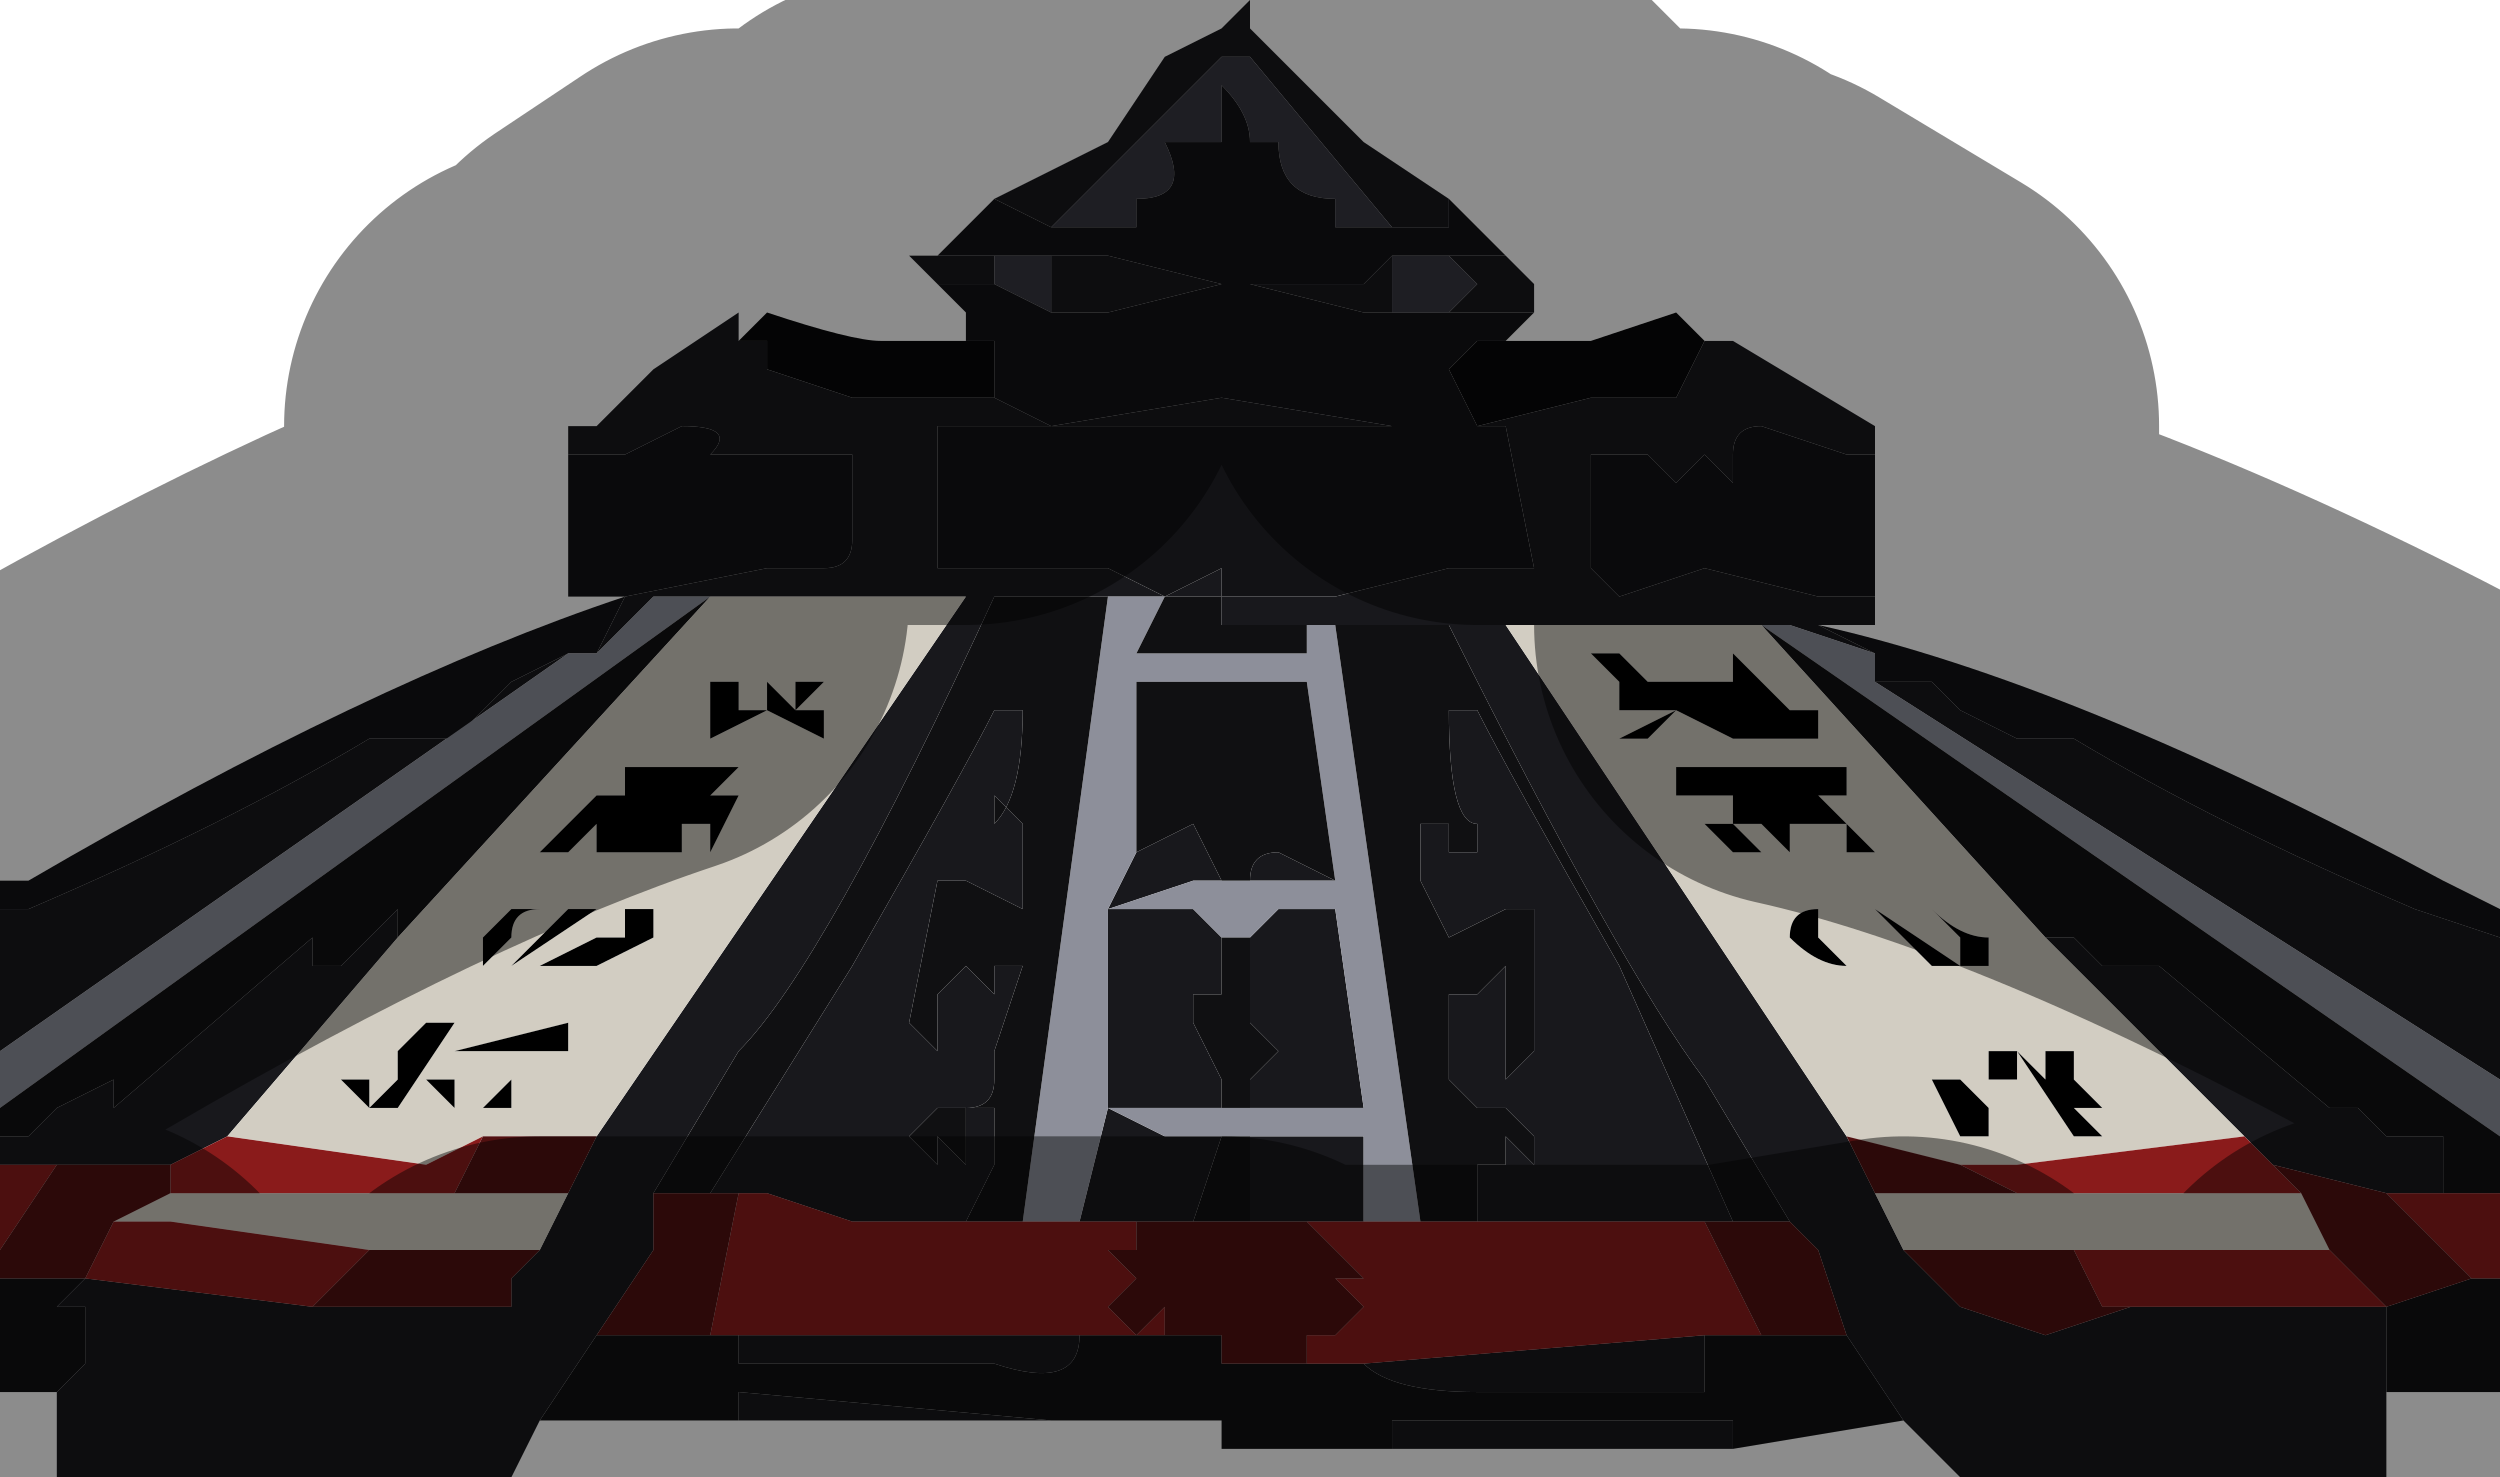 <?xml version="1.0" encoding="UTF-8" standalone="no"?>
<svg xmlns:xlink="http://www.w3.org/1999/xlink" height="2.6px" width="4.4px" xmlns="http://www.w3.org/2000/svg">
  <g transform="matrix(1.0, 0.0, 0.0, 1.0, 2.2, 1.4)">
    <path d="M1.1 -0.6 L1.05 -0.6 0.9 -0.65 0.9 -0.65 Q0.85 -0.65 0.85 -0.6 L0.85 -0.55 0.8 -0.6 0.75 -0.55 0.7 -0.6 0.6 -0.6 0.6 -0.4 Q0.6 -0.4 0.65 -0.35 L0.8 -0.4 1.0 -0.35 1.1 -0.35 1.1 -0.3 1.0 -0.3 1.1 -0.25 0.95 -0.3 0.85 -0.3 0.45 -0.3 1.05 0.6 1.1 0.7 1.15 0.8 1.25 0.9 1.4 0.95 1.55 0.9 2.0 0.9 2.0 1.05 2.0 1.2 1.25 1.2 1.15 1.1 1.05 0.95 1.0 0.8 0.95 0.75 0.8 0.5 Q0.65 0.3 0.35 -0.3 L0.15 -0.3 0.1 -0.3 -0.05 -0.3 -0.05 -0.35 -0.15 -0.35 -0.25 -0.35 -0.45 -0.35 Q-0.75 0.3 -0.9 0.45 L-1.05 0.7 -1.05 0.8 -1.15 0.95 -1.25 1.1 -1.3 1.2 -2.1 1.2 -2.1 1.05 -2.05 1.0 -2.05 0.9 -2.1 0.9 -2.05 0.85 -1.65 0.9 -1.5 0.9 -1.35 0.9 -1.3 0.9 -1.3 0.85 -1.25 0.8 -1.2 0.7 -1.15 0.6 -0.5 -0.35 -0.95 -0.35 -1.05 -0.35 -1.15 -0.25 -1.1 -0.35 -0.85 -0.4 -0.75 -0.4 Q-0.7 -0.4 -0.7 -0.45 L-0.7 -0.6 -0.75 -0.6 -0.8 -0.6 -0.85 -0.6 -0.9 -0.6 -0.95 -0.6 Q-0.9 -0.65 -1.0 -0.65 L-1.0 -0.65 -1.1 -0.6 -1.2 -0.6 -1.2 -0.65 -1.15 -0.65 -1.05 -0.75 -0.9 -0.85 -0.9 -0.8 -0.85 -0.8 -0.85 -0.75 -0.7 -0.7 -0.45 -0.7 -0.35 -0.65 -0.05 -0.7 -0.05 -0.7 0.25 -0.65 0.4 -0.65 0.6 -0.7 0.75 -0.7 0.8 -0.8 0.8 -0.8 0.85 -0.8 1.1 -0.65 1.1 -0.6 M-1.2 -0.35 L-1.1 -0.35 -1.2 -0.35 -1.2 -0.35 M0.35 -0.95 L0.45 -0.95 0.5 -0.9 0.5 -0.85 0.35 -0.85 0.4 -0.9 0.35 -0.95 M0.35 -1.05 L0.35 -1.0 0.25 -1.0 0.0 -1.3 -0.05 -1.3 -0.05 -1.3 -0.35 -1.0 -0.45 -1.05 -0.45 -1.05 -0.25 -1.15 -0.15 -1.3 -0.05 -1.35 0.0 -1.4 0.0 -1.35 0.1 -1.25 0.2 -1.15 0.35 -1.05 M-0.55 -0.95 L-0.45 -0.95 -0.45 -0.9 -0.55 -0.9 -0.6 -0.95 -0.55 -0.95 M-0.35 -0.95 L-0.25 -0.95 -0.05 -0.9 -0.25 -0.85 -0.35 -0.85 -0.35 -0.95 M0.25 -0.85 L0.2 -0.85 0.0 -0.9 0.2 -0.9 0.25 -0.95 0.25 -0.85 M0.4 -0.4 L0.5 -0.4 0.45 -0.65 -0.05 -0.65 -0.05 -0.65 -0.55 -0.65 -0.55 -0.4 -0.5 -0.4 -0.4 -0.4 -0.25 -0.4 -0.15 -0.35 -0.05 -0.4 -0.05 -0.35 0.1 -0.35 0.15 -0.35 0.35 -0.4 0.4 -0.4 M0.4 0.75 L0.4 0.6 0.4 0.65 0.45 0.65 0.45 0.6 0.5 0.65 0.5 0.6 0.45 0.55 0.4 0.55 0.35 0.5 0.35 0.35 0.35 0.35 0.4 0.35 0.45 0.3 Q0.45 0.3 0.45 0.35 L0.45 0.5 0.5 0.45 0.5 0.2 0.45 0.2 0.35 0.25 0.3 0.15 0.3 0.05 0.35 0.05 0.35 0.1 0.4 0.1 0.4 0.05 Q0.35 0.05 0.35 -0.15 L0.35 -0.15 0.4 -0.15 Q0.45 -0.05 0.65 0.3 L0.85 0.75 0.8 0.75 0.6 0.75 0.5 0.75 0.45 0.75 0.4 0.75 M2.2 0.5 L1.1 -0.2 1.2 -0.2 1.25 -0.15 1.35 -0.1 1.45 -0.1 Q1.7 0.05 2.05 0.2 L2.2 0.25 2.2 0.5 M2.0 0.7 L1.8 0.65 1.75 0.6 1.4 0.25 Q1.4 0.25 1.45 0.25 L1.5 0.3 1.6 0.3 1.9 0.55 1.95 0.55 1.9 0.5 2.0 0.6 2.1 0.6 2.1 0.7 2.0 0.7 M0.0 0.15 Q0.0 0.1 0.05 0.1 L0.15 0.15 0.0 0.15 M-0.2 0.1 L-0.1 0.05 -0.05 0.15 -0.1 0.15 -0.25 0.2 -0.2 0.1 M0.0 0.25 L0.05 0.2 0.15 0.2 0.2 0.55 0.0 0.55 0.0 0.5 0.05 0.45 0.0 0.4 0.0 0.45 0.0 0.25 M-0.05 0.55 L-0.25 0.55 -0.25 0.2 -0.2 0.2 -0.1 0.2 -0.05 0.25 -0.05 0.45 -0.05 0.35 -0.1 0.35 -0.1 0.4 -0.05 0.5 -0.05 0.55 M0.0 0.6 L0.1 0.6 0.2 0.6 0.2 0.75 0.1 0.75 0.0 0.75 0.0 0.6 M-0.1 0.75 L-0.2 0.75 -0.3 0.75 -0.25 0.55 -0.15 0.6 -0.05 0.6 -0.1 0.75 M0.2 1.0 L0.8 0.95 0.8 1.05 0.4 1.05 Q0.25 1.05 0.2 1.0 M0.25 1.15 L0.25 1.1 0.85 1.1 0.85 1.15 0.25 1.15 M-2.2 0.2 L-2.15 0.2 Q-1.8 0.05 -1.55 -0.1 L-1.4 -0.1 -1.35 -0.15 -1.3 -0.2 -1.2 -0.25 -2.2 0.45 -2.2 0.2 M-1.5 0.25 L-1.8 0.6 -1.9 0.65 -2.1 0.65 -2.15 0.65 -2.2 0.65 -2.2 0.6 -2.15 0.6 -2.1 0.55 -2.0 0.5 -2.0 0.55 -1.65 0.25 -1.65 0.3 -1.6 0.3 -1.5 0.2 -1.5 0.25 M-0.95 0.7 L-0.7 0.3 Q-0.5 -0.05 -0.45 -0.15 L-0.45 -0.15 -0.4 -0.15 Q-0.4 0.0 -0.45 0.05 L-0.45 0.1 -0.45 0.0 -0.4 0.05 -0.4 0.2 -0.5 0.15 -0.55 0.15 -0.6 0.4 -0.55 0.45 -0.55 0.35 -0.5 0.3 -0.45 0.35 -0.45 0.3 -0.4 0.3 -0.4 0.3 -0.45 0.45 -0.45 0.5 Q-0.45 0.55 -0.5 0.55 L-0.55 0.55 -0.6 0.6 -0.55 0.65 -0.55 0.6 -0.5 0.65 -0.5 0.55 -0.45 0.55 -0.45 0.65 -0.5 0.75 -0.5 0.75 -0.6 0.75 -0.7 0.75 -0.85 0.7 -0.9 0.7 -0.95 0.7 M-0.9 1.1 L-0.9 1.05 -0.35 1.1 -0.35 1.1 -0.9 1.1 M-0.9 0.95 L-0.3 0.95 Q-0.3 1.05 -0.45 1.0 L-0.9 1.0 -0.9 0.95" fill="#18181c" fill-rule="evenodd" stroke="none"/>
    <path d="M0.25 -0.95 L0.35 -0.95 0.4 -0.9 0.35 -0.85 0.25 -0.85 0.25 -0.95 M0.25 -1.0 L0.15 -1.0 0.15 -1.05 Q0.05 -1.05 0.05 -1.15 L0.0 -1.15 Q0.0 -1.2 -0.05 -1.25 L-0.05 -1.25 -0.05 -1.15 -0.15 -1.15 Q-0.1 -1.05 -0.2 -1.05 L-0.2 -1.0 -0.35 -1.0 -0.05 -1.3 -0.05 -1.3 0.0 -1.3 0.25 -1.0 M-0.45 -0.95 L-0.35 -0.95 -0.35 -0.85 -0.45 -0.9 -0.45 -0.95" fill="#36363f" fill-rule="evenodd" stroke="none"/>
    <path d="M1.1 -0.35 L1.0 -0.35 0.8 -0.4 0.65 -0.35 Q0.6 -0.4 0.6 -0.4 L0.6 -0.6 0.7 -0.6 0.75 -0.55 0.8 -0.6 0.85 -0.55 0.85 -0.6 Q0.85 -0.65 0.9 -0.65 L0.9 -0.65 1.05 -0.6 1.1 -0.6 1.1 -0.35 M0.4 -0.65 L0.25 -0.65 -0.05 -0.7 -0.05 -0.7 -0.35 -0.65 -0.45 -0.7 -0.45 -0.8 -0.5 -0.8 -0.5 -0.85 -0.55 -0.9 -0.45 -0.9 -0.35 -0.85 -0.25 -0.85 -0.05 -0.9 -0.25 -0.95 -0.35 -0.95 -0.45 -0.95 -0.55 -0.95 -0.45 -1.05 -0.45 -1.05 -0.35 -1.0 -0.2 -1.0 -0.2 -1.05 Q-0.1 -1.05 -0.15 -1.15 L-0.05 -1.15 -0.05 -1.25 -0.05 -1.25 Q0.0 -1.2 0.0 -1.15 L0.05 -1.15 Q0.05 -1.05 0.15 -1.05 L0.15 -1.0 0.25 -1.0 0.35 -1.0 0.35 -1.05 0.45 -0.95 0.35 -0.95 0.25 -0.95 0.2 -0.9 0.0 -0.9 0.2 -0.85 0.25 -0.85 0.35 -0.85 0.5 -0.85 0.45 -0.8 0.4 -0.8 0.35 -0.75 0.4 -0.65 M-1.2 -0.6 L-1.1 -0.6 -1.0 -0.65 -1.0 -0.65 Q-0.9 -0.65 -0.95 -0.6 L-0.9 -0.6 -0.85 -0.6 -0.8 -0.6 -0.75 -0.6 -0.7 -0.6 -0.7 -0.45 Q-0.7 -0.4 -0.75 -0.4 L-0.85 -0.4 -1.1 -0.35 -1.2 -0.35 -1.2 -0.6 M-1.1 -0.35 L-1.15 -0.25 -1.2 -0.25 -1.2 -0.25 -1.3 -0.2 -1.35 -0.15 -1.4 -0.1 -1.55 -0.1 Q-1.8 0.05 -2.15 0.2 L-2.2 0.2 -2.2 0.15 -2.15 0.15 Q-1.55 -0.2 -1.1 -0.35 M1.1 -0.25 L1.0 -0.3 Q1.45 -0.2 2.1 0.15 L2.2 0.2 2.2 0.25 2.05 0.2 Q1.7 0.05 1.45 -0.1 L1.35 -0.1 1.25 -0.15 1.2 -0.2 1.1 -0.2 1.1 -0.25 M0.4 -0.4 L0.35 -0.4 0.15 -0.35 0.1 -0.35 -0.05 -0.35 -0.05 -0.4 -0.15 -0.35 -0.25 -0.4 -0.4 -0.4 -0.5 -0.4 -0.55 -0.4 -0.55 -0.65 -0.05 -0.65 -0.05 -0.65 0.45 -0.65 0.5 -0.4 0.4 -0.4" fill="#121215" fill-rule="evenodd" stroke="none"/>
    <path d="M0.8 -0.8 L0.8 -0.8 0.75 -0.7 0.6 -0.7 0.4 -0.65 0.35 -0.75 0.4 -0.8 0.45 -0.8 0.6 -0.8 0.75 -0.85 0.8 -0.8 M-0.45 -0.7 L-0.7 -0.7 -0.85 -0.75 -0.85 -0.8 -0.9 -0.8 -0.85 -0.85 Q-0.7 -0.8 -0.65 -0.8 L-0.5 -0.8 -0.5 -0.8 -0.45 -0.8 -0.45 -0.7" fill="#080809" fill-rule="evenodd" stroke="none"/>
    <path d="M-1.15 -0.25 L-1.05 -0.35 -0.95 -0.35 -0.95 -0.35 -2.2 0.55 -2.2 0.45 -1.2 -0.25 -1.2 -0.25 -1.15 -0.25 M-0.25 -0.35 L-0.15 -0.35 -0.2 -0.25 0.1 -0.25 0.1 -0.3 0.15 -0.3 0.3 0.75 0.2 0.75 0.2 0.6 0.1 0.6 0.0 0.6 -0.05 0.6 -0.15 0.6 -0.25 0.55 -0.3 0.75 -0.4 0.75 -0.25 -0.35 M0.85 -0.3 L0.95 -0.3 1.1 -0.25 1.1 -0.2 2.2 0.5 2.2 0.6 0.9 -0.3 0.85 -0.3 M0.0 0.15 L0.15 0.15 0.1 -0.2 -0.2 -0.2 -0.2 0.1 -0.25 0.2 -0.1 0.15 -0.05 0.15 0.0 0.15 M0.0 0.55 L0.2 0.55 0.15 0.2 0.05 0.2 0.0 0.25 -0.05 0.25 -0.1 0.2 -0.2 0.2 -0.25 0.2 -0.25 0.55 -0.05 0.55 0.0 0.55" fill="#8d8f9a" fill-rule="evenodd" stroke="none"/>
    <path d="M-2.05 0.85 L-2.1 0.9 -2.05 0.9 -2.05 1.0 -2.1 1.05 -2.2 1.05 -2.2 0.85 -2.05 0.85 M-1.25 1.1 L-1.15 0.95 -0.95 0.95 -0.9 0.95 -0.9 1.0 -0.45 1.0 Q-0.3 1.05 -0.3 0.95 L-0.15 0.95 -0.05 0.95 -0.05 1.0 0.1 1.0 0.2 1.0 Q0.25 1.05 0.4 1.05 L0.8 1.05 0.8 0.95 0.9 0.95 1.05 0.95 1.15 1.1 0.85 1.15 0.85 1.1 0.25 1.1 0.25 1.15 -0.05 1.15 -0.05 1.1 -0.35 1.1 -0.35 1.1 -0.9 1.05 -0.9 1.1 -1.25 1.1 M-1.05 0.7 L-0.9 0.45 Q-0.75 0.3 -0.45 -0.35 L-0.25 -0.35 -0.4 0.75 -0.45 0.75 -0.5 0.75 -0.45 0.65 -0.45 0.55 -0.5 0.55 -0.5 0.65 -0.55 0.6 -0.55 0.65 -0.6 0.6 -0.55 0.55 -0.5 0.55 Q-0.45 0.55 -0.45 0.5 L-0.45 0.45 -0.4 0.3 -0.4 0.3 -0.45 0.3 -0.45 0.35 -0.5 0.3 -0.55 0.35 -0.55 0.45 -0.6 0.4 -0.55 0.15 -0.5 0.15 -0.4 0.2 -0.4 0.05 -0.45 0.0 -0.45 0.1 -0.45 0.05 Q-0.4 0.0 -0.4 -0.15 L-0.45 -0.15 -0.45 -0.15 Q-0.5 -0.05 -0.7 0.3 L-0.95 0.7 -1.05 0.7 M-0.15 -0.35 L-0.05 -0.35 -0.05 -0.3 0.1 -0.3 0.1 -0.25 -0.2 -0.25 -0.15 -0.35 M0.15 -0.3 L0.35 -0.3 Q0.65 0.3 0.8 0.5 L0.95 0.75 0.85 0.75 0.65 0.3 Q0.45 -0.05 0.4 -0.15 L0.35 -0.15 0.35 -0.15 Q0.35 0.05 0.4 0.05 L0.4 0.1 0.35 0.1 0.35 0.05 0.3 0.05 0.3 0.15 0.35 0.25 0.45 0.2 0.5 0.2 0.5 0.45 0.45 0.5 0.45 0.35 Q0.45 0.3 0.45 0.3 L0.4 0.35 0.35 0.35 0.35 0.35 0.35 0.5 0.4 0.55 0.45 0.55 0.5 0.6 0.5 0.65 0.45 0.6 0.45 0.65 0.4 0.65 0.4 0.6 0.4 0.75 0.35 0.75 0.3 0.75 0.15 -0.3 M2.0 1.05 L2.0 0.9 2.15 0.85 2.2 0.85 2.2 1.05 2.0 1.05 M0.9 -0.3 L2.2 0.6 2.2 0.7 2.1 0.7 2.1 0.6 2.0 0.6 1.9 0.5 1.95 0.55 1.9 0.55 1.6 0.3 1.5 0.3 1.45 0.25 Q1.4 0.25 1.4 0.25 L0.9 -0.3 M0.15 0.15 L0.05 0.1 Q0.0 0.1 0.0 0.15 L-0.05 0.15 -0.1 0.05 -0.2 0.1 -0.2 -0.2 0.1 -0.2 0.15 0.15 M0.0 0.25 L0.0 0.45 0.0 0.4 0.05 0.45 0.0 0.5 0.0 0.55 -0.05 0.55 -0.05 0.5 -0.1 0.4 -0.1 0.35 -0.05 0.35 -0.05 0.45 -0.05 0.25 0.0 0.25 M0.0 0.75 L-0.05 0.75 -0.05 0.75 -0.1 0.75 -0.05 0.6 0.0 0.6 0.0 0.75 M-0.95 -0.35 L-1.5 0.25 -1.5 0.2 -1.6 0.3 -1.65 0.3 -1.65 0.25 -2.0 0.55 -2.0 0.5 -2.1 0.55 -2.15 0.6 -2.2 0.6 -2.2 0.55 -0.95 -0.35 M-2.2 0.65 L-2.15 0.65 -2.2 0.65 -2.2 0.65" fill="#101012" fill-rule="evenodd" stroke="none"/>
    <path d="M-0.95 -0.35 L-0.5 -0.35 -1.15 0.6 -1.3 0.6 -1.35 0.6 -1.45 0.65 -1.8 0.6 -1.5 0.25 -0.95 -0.35 -0.95 -0.35 M-1.2 0.7 L-1.25 0.8 -1.55 0.8 -1.9 0.75 -2.0 0.75 -1.9 0.7 -1.4 0.7 -1.2 0.7 M1.15 0.8 L1.1 0.7 1.35 0.7 1.85 0.7 1.9 0.8 1.8 0.8 1.45 0.8 1.15 0.8 M1.05 0.6 L0.45 -0.3 0.85 -0.3 0.9 -0.3 1.4 0.25 1.75 0.6 1.35 0.65 1.25 0.65 1.05 0.6 M0.65 -0.25 L0.8 -0.25 0.85 -0.25 0.65 -0.25 0.65 -0.25 0.85 -0.25 0.85 -0.2 0.7 -0.2 0.65 -0.25 M0.65 -0.15 L0.75 -0.15 0.65 -0.1 0.7 -0.1 0.75 -0.15 0.85 -0.1 0.85 -0.1 0.8 -0.15 0.8 -0.15 0.85 -0.1 0.9 -0.1 0.9 -0.1 1.0 -0.1 1.0 -0.15 0.95 -0.15 0.9 -0.2 0.95 -0.2 0.95 -0.2 0.6 -0.2 0.6 -0.2 0.65 -0.2 0.65 -0.15 M0.75 0.0 L1.05 0.0 1.05 -0.05 0.95 -0.05 0.9 -0.05 0.9 -0.05 0.9 -0.05 0.75 -0.05 0.75 0.0 M0.7 -0.15 L0.75 -0.15 0.75 -0.15 0.7 -0.15 M0.65 -0.2 L0.9 -0.2 0.85 -0.25 0.6 -0.25 0.65 -0.2 M0.9 -0.15 L0.85 -0.15 0.85 -0.15 0.9 -0.15 0.9 -0.15 0.9 -0.15 0.85 -0.15 0.85 -0.15 0.9 -0.15 M0.9 -0.2 L0.85 -0.2 0.8 -0.2 0.85 -0.2 0.9 -0.2 M0.85 0.0 L0.85 0.05 1.05 0.05 1.0 0.0 0.85 0.0 0.85 0.0 1.0 0.0 1.0 0.0 0.85 0.0 M1.15 0.1 L1.1 0.05 0.8 0.05 0.85 0.1 0.9 0.1 0.85 0.05 1.1 0.05 1.15 0.1 M1.05 0.1 L0.95 0.1 0.95 0.05 1.05 0.05 1.05 0.1 1.1 0.1 1.05 0.05 0.9 0.05 0.95 0.1 1.05 0.1 M1.1 0.2 L1.2 0.3 1.25 0.3 1.3 0.3 1.3 0.25 Q1.25 0.25 1.2 0.2 L1.05 0.2 Q1.0 0.2 1.0 0.2 0.95 0.2 0.95 0.25 1.0 0.3 1.05 0.3 L1.15 0.3 1.05 0.3 1.0 0.25 1.0 0.2 1.1 0.2 1.2 0.2 1.25 0.25 1.25 0.3 1.1 0.2 M1.15 0.5 L1.2 0.5 1.25 0.6 1.3 0.6 1.3 0.55 1.25 0.5 1.4 0.5 1.35 0.5 1.15 0.5 M1.2 0.5 L1.15 0.45 1.2 0.5 M1.25 0.5 L1.25 0.5 M1.15 0.45 L1.35 0.45 1.15 0.45 M1.4 0.45 L1.4 0.5 1.35 0.45 1.45 0.6 1.5 0.6 1.45 0.55 1.5 0.55 1.45 0.5 1.4 0.5 1.45 0.5 1.45 0.45 1.4 0.45 M1.35 0.45 L1.3 0.45 1.3 0.5 1.35 0.5 1.35 0.45 M1.35 0.55 L1.3 0.55 1.35 0.55 M-1.05 -0.15 L-1.05 -0.15 -0.95 -0.15 -0.95 -0.1 -0.95 -0.1 -0.85 -0.15 -0.75 -0.1 -0.75 -0.15 -0.8 -0.15 -0.75 -0.2 -0.7 -0.2 -0.75 -0.2 -0.7 -0.2 -0.7 -0.2 -1.0 -0.2 -1.0 -0.2 -0.95 -0.2 -1.0 -0.15 -1.05 -0.15 M-1.15 -0.05 L-1.1 -0.05 -1.1 0.0 -0.95 0.0 -0.9 -0.05 -0.85 -0.05 -0.85 -0.05 -0.95 -0.05 -0.95 -0.05 -1.0 -0.05 -1.0 -0.05 -1.15 -0.05 -1.15 -0.05 M-1.0 -0.15 L-0.95 -0.2 -0.95 -0.15 -0.95 -0.15 -1.0 -0.15 -1.0 -0.15 M-0.9 -0.25 L-0.9 -0.25 -0.95 -0.25 -0.75 -0.25 -0.7 -0.25 -0.75 -0.25 -0.75 -0.25 -0.9 -0.25 M-0.85 -0.2 L-0.85 -0.15 Q-0.9 -0.15 -0.9 -0.15 L-0.9 -0.2 -0.85 -0.2 -0.8 -0.2 -0.8 -0.15 -0.85 -0.2 M-1.1 0.0 L-0.95 0.0 -0.95 0.0 -1.1 0.0 -1.1 0.0 M-0.95 0.05 L-0.95 0.1 -1.0 0.1 -1.0 0.1 -0.95 0.1 -0.95 0.1 -0.9 0.0 -1.15 0.0 -1.25 0.1 -1.2 0.1 -1.15 0.05 -0.95 0.05 M-1.3 0.45 L-1.25 0.45 -1.2 0.45 -1.25 0.45 -1.3 0.45 -1.3 0.45 -1.2 0.45 -1.2 0.4 -1.4 0.45 -1.4 0.45 -1.4 0.5 -1.4 0.45 -1.35 0.45 -1.35 0.45 -1.3 0.45 M-1.45 0.5 L-1.4 0.55 -1.4 0.5 -1.45 0.5 -1.45 0.5 -1.3 0.5 -1.35 0.55 -1.4 0.55 -1.4 0.55 -1.35 0.55 -1.3 0.55 -1.3 0.5 -1.25 0.5 -1.25 0.5 -1.3 0.5 -1.25 0.5 -1.3 0.5 -1.3 0.5 -1.45 0.5 M-1.4 0.4 L-1.45 0.4 -1.5 0.45 -1.5 0.45 -1.55 0.5 -1.5 0.45 -1.5 0.5 -1.6 0.5 -1.55 0.55 -1.55 0.5 -1.5 0.5 -1.55 0.55 -1.5 0.55 -1.4 0.4 M-1.15 0.05 L-1.15 0.1 -1.0 0.1 -1.0 0.05 -1.15 0.05 M-1.25 0.2 L-1.2 0.2 Q-1.25 0.25 -1.3 0.3 L-1.35 0.3 -1.3 0.25 Q-1.3 0.2 -1.25 0.2 M-1.15 0.2 L-1.2 0.2 -1.3 0.2 -1.35 0.25 -1.35 0.3 -1.3 0.3 -1.15 0.2 -1.15 0.2 -1.15 0.2 Q-1.1 0.2 -1.1 0.2 L-1.1 0.25 -1.15 0.25 -1.25 0.3 -1.2 0.3 -1.15 0.3 -1.05 0.25 -1.05 0.2 -1.15 0.2" fill="#d2cdc2" fill-rule="evenodd" stroke="none"/>
    <path d="M0.85 -0.15 L0.85 -0.15 0.9 -0.15 0.9 -0.15 0.85 -0.15 0.85 -0.15 0.9 -0.15 0.9 -0.15 0.85 -0.15 M0.9 -0.2 L0.85 -0.2 0.8 -0.2 0.85 -0.2 0.9 -0.2 0.65 -0.2 0.6 -0.25 0.85 -0.25 0.9 -0.2 0.95 -0.15 1.0 -0.15 1.0 -0.1 0.9 -0.1 0.9 -0.1 0.85 -0.1 0.8 -0.15 0.8 -0.15 0.85 -0.1 0.85 -0.1 0.75 -0.15 0.7 -0.1 0.65 -0.1 0.75 -0.15 0.65 -0.15 0.65 -0.2 0.6 -0.2 0.6 -0.2 0.95 -0.2 0.95 -0.2 0.9 -0.2 M0.7 -0.15 L0.75 -0.15 0.75 -0.15 0.7 -0.15 M0.75 0.0 L0.75 -0.05 0.9 -0.05 0.9 -0.05 0.9 -0.05 0.95 -0.05 1.05 -0.05 1.05 0.0 0.75 0.0 M0.65 -0.25 L0.7 -0.2 0.85 -0.2 0.85 -0.25 0.65 -0.25 0.65 -0.25 0.85 -0.25 0.8 -0.25 0.65 -0.25 M0.85 0.0 L1.0 0.0 1.05 0.05 0.85 0.05 0.85 0.0 0.85 0.0 1.0 0.0 1.0 0.0 0.85 0.0 M1.35 0.55 L1.3 0.55 1.35 0.55 M1.35 0.45 L1.35 0.5 1.3 0.5 1.3 0.45 1.35 0.45 1.4 0.5 1.4 0.45 1.45 0.45 1.45 0.5 1.4 0.5 1.45 0.5 1.5 0.55 1.45 0.55 1.5 0.6 1.45 0.6 1.35 0.45 1.15 0.45 1.35 0.45 M1.25 0.5 L1.25 0.5 1.3 0.55 1.3 0.6 1.25 0.6 1.2 0.5 1.15 0.5 1.35 0.5 1.4 0.5 1.25 0.5 M1.2 0.5 L1.15 0.45 1.2 0.5 M1.25 0.3 L1.25 0.25 1.2 0.2 1.1 0.2 1.25 0.3 1.2 0.3 1.1 0.2 1.0 0.2 1.0 0.25 1.05 0.3 1.15 0.3 1.05 0.3 Q1.0 0.3 0.95 0.25 0.95 0.2 1.0 0.2 1.0 0.2 1.05 0.2 L1.2 0.2 Q1.25 0.25 1.3 0.25 L1.3 0.3 1.25 0.3 M1.1 0.1 L1.05 0.1 0.95 0.1 0.9 0.05 1.05 0.05 1.1 0.1 M1.05 0.1 L1.05 0.05 0.95 0.05 0.95 0.1 1.05 0.1 M1.15 0.1 L1.1 0.05 0.85 0.05 0.9 0.1 0.85 0.1 0.8 0.05 1.1 0.05 1.15 0.1 M-1.15 -0.05 L-1.15 -0.05 -1.0 -0.05 -1.0 -0.05 -0.95 -0.05 -0.95 -0.05 -0.85 -0.05 -0.85 -0.05 -0.9 -0.05 -0.95 0.0 -1.1 0.0 -1.1 -0.05 -1.15 -0.05 M-1.05 -0.15 L-1.0 -0.15 -0.95 -0.2 -1.0 -0.2 -1.0 -0.2 -0.7 -0.2 -0.7 -0.2 -0.75 -0.2 -0.7 -0.2 -0.75 -0.2 -0.8 -0.15 -0.75 -0.15 -0.75 -0.1 -0.85 -0.15 -0.95 -0.1 -0.95 -0.1 -0.95 -0.15 -1.05 -0.15 -1.05 -0.15 M-0.8 -0.15 L-0.8 -0.2 -0.85 -0.2 -0.8 -0.15 M-0.85 -0.2 L-0.9 -0.2 -0.9 -0.15 Q-0.9 -0.15 -0.85 -0.15 L-0.85 -0.2 M-0.9 -0.25 L-0.75 -0.25 -0.75 -0.25 -0.7 -0.25 -0.75 -0.25 -0.95 -0.25 -0.9 -0.25 -0.9 -0.25 M-1.0 -0.15 L-1.0 -0.15 -0.95 -0.15 -0.95 -0.15 -0.95 -0.2 -1.0 -0.15 M-1.1 0.0 L-1.1 0.0 -0.95 0.0 -0.95 0.0 -1.1 0.0 M-0.95 0.05 L-1.15 0.05 -1.2 0.1 -1.25 0.1 -1.15 0.0 -0.9 0.0 -0.95 0.1 -0.95 0.1 -1.0 0.1 -1.0 0.1 -0.95 0.1 -0.95 0.05 M-1.15 0.2 L-1.05 0.2 -1.05 0.25 -1.15 0.3 -1.2 0.3 -1.25 0.3 -1.15 0.25 -1.1 0.25 -1.1 0.2 Q-1.1 0.2 -1.15 0.2 L-1.15 0.2 -1.15 0.2 -1.3 0.3 -1.35 0.3 -1.35 0.25 -1.3 0.2 -1.2 0.2 -1.15 0.2 M-1.25 0.2 Q-1.3 0.2 -1.3 0.25 L-1.35 0.3 -1.3 0.3 Q-1.25 0.25 -1.2 0.2 L-1.25 0.2 M-1.15 0.05 L-1.0 0.05 -1.0 0.1 -1.15 0.1 -1.15 0.05 M-1.4 0.45 L-1.4 0.5 -1.4 0.45 -1.4 0.45 -1.2 0.4 -1.2 0.45 -1.3 0.45 -1.3 0.45 -1.35 0.45 -1.35 0.45 -1.4 0.45 M-1.4 0.4 L-1.5 0.55 -1.55 0.55 -1.5 0.5 -1.55 0.5 -1.55 0.55 -1.6 0.5 -1.5 0.5 -1.5 0.45 -1.55 0.5 -1.5 0.45 -1.5 0.45 -1.45 0.4 -1.4 0.4 M-1.45 0.5 L-1.3 0.5 -1.3 0.5 -1.25 0.5 -1.3 0.5 -1.25 0.5 -1.25 0.5 -1.3 0.5 -1.3 0.55 -1.35 0.55 -1.4 0.55 -1.4 0.55 -1.35 0.55 -1.3 0.5 -1.45 0.5 -1.45 0.5 -1.4 0.5 -1.4 0.55 -1.45 0.5 M-1.3 0.45 L-1.25 0.45 -1.2 0.45 -1.25 0.45 -1.3 0.45" fill="#000000" fill-rule="evenodd" stroke="none"/>
    <path d="M-1.65 0.9 L-2.05 0.85 -2.0 0.75 -1.9 0.75 -1.55 0.8 -1.6 0.85 -1.65 0.9 M2.0 0.9 L1.55 0.9 1.5 0.9 1.45 0.8 1.8 0.8 1.9 0.8 2.0 0.9 M2.15 0.85 L2.0 0.7 2.1 0.7 2.2 0.7 2.2 0.85 2.15 0.85 M1.8 0.65 L1.85 0.7 1.35 0.7 1.25 0.65 1.35 0.65 1.75 0.6 1.8 0.65 M0.2 0.75 L0.3 0.75 0.35 0.75 0.4 0.75 0.45 0.75 0.5 0.75 0.6 0.75 0.8 0.75 0.9 0.95 0.8 0.95 0.2 1.0 0.1 1.0 0.1 0.95 0.15 0.95 0.2 0.9 0.15 0.85 0.2 0.85 0.15 0.8 0.1 0.75 0.2 0.75 M-0.2 0.75 L-0.2 0.8 -0.25 0.8 -0.2 0.85 -0.25 0.9 -0.2 0.95 -0.15 0.9 -0.15 0.95 -0.3 0.95 -0.9 0.95 -0.95 0.95 -0.9 0.7 -0.85 0.7 -0.7 0.75 -0.6 0.75 -0.5 0.75 -0.5 0.75 -0.45 0.75 -0.4 0.75 -0.3 0.75 -0.2 0.75 M-1.8 0.6 L-1.45 0.65 -1.35 0.6 -1.4 0.7 -1.9 0.7 -1.9 0.65 -1.8 0.6 M-2.15 0.65 L-2.1 0.65 -2.2 0.8 -2.2 0.65 -2.15 0.65" fill="#8a1b1b" fill-rule="evenodd" stroke="none"/>
    <path d="M-1.15 0.6 L-1.2 0.7 -1.4 0.7 -1.35 0.6 -1.3 0.6 -1.15 0.6 M-1.25 0.8 L-1.3 0.85 -1.3 0.9 -1.35 0.9 -1.5 0.9 -1.65 0.9 -1.6 0.85 -1.55 0.8 -1.25 0.8 M-1.15 0.95 L-1.05 0.8 -1.05 0.7 -0.95 0.7 -0.9 0.7 -0.95 0.95 -1.15 0.95 M0.95 0.75 L1.0 0.8 1.05 0.95 0.9 0.95 0.8 0.75 0.85 0.75 0.95 0.75 M1.55 0.9 L1.4 0.95 1.25 0.9 1.15 0.8 1.45 0.8 1.5 0.9 1.55 0.9 M1.1 0.7 L1.05 0.6 1.25 0.65 1.35 0.7 1.1 0.7 M2.15 0.85 L2.0 0.9 1.9 0.8 1.85 0.7 1.8 0.65 2.0 0.7 2.15 0.85 M0.0 0.75 L0.1 0.75 0.15 0.8 0.2 0.85 0.15 0.85 0.2 0.9 0.15 0.95 0.1 0.95 0.1 1.0 -0.05 1.0 -0.05 0.95 -0.15 0.95 -0.15 0.9 -0.2 0.95 -0.25 0.9 -0.2 0.85 -0.25 0.8 -0.2 0.8 -0.2 0.75 -0.1 0.75 -0.05 0.75 -0.05 0.75 0.0 0.75 M-2.1 0.65 L-1.9 0.65 -1.9 0.7 -2.0 0.75 -2.05 0.85 -2.2 0.85 -2.2 0.8 -2.1 0.65" fill="#511010" fill-rule="evenodd" stroke="none"/>
    <path d="M1.1 -0.6 L1.1 -0.65 0.85 -0.8 0.8 -0.8 0.75 -0.85 0.6 -0.8 0.45 -0.8 0.4 -0.8 0.45 -0.8 0.5 -0.85 0.5 -0.9 0.45 -0.95 0.35 -1.05 0.2 -1.15 0.1 -1.25 0.0 -1.35 0.0 -1.4 -0.05 -1.35 -0.15 -1.3 -0.25 -1.15 -0.45 -1.05 -0.55 -0.95 -0.6 -0.95 -0.55 -0.9 -0.5 -0.85 -0.5 -0.8 -0.5 -0.8 -0.65 -0.8 Q-0.7 -0.8 -0.85 -0.85 L-0.9 -0.8 -0.9 -0.85 -1.05 -0.75 -1.15 -0.65 -1.2 -0.65 -1.2 -0.6 -1.2 -0.35 -1.2 -0.35 -1.1 -0.35 Q-1.55 -0.2 -2.15 0.15 L-2.2 0.15 M-2.1 1.05 L-2.1 1.2 -1.3 1.2 -1.25 1.1 -0.9 1.1 -0.35 1.1 -0.05 1.1 -0.05 1.15 0.25 1.15 0.85 1.15 1.15 1.1 1.25 1.2 2.0 1.2 2.0 1.05 2.2 1.05 M1.0 -0.3 L1.1 -0.3 1.1 -0.35 1.1 -0.6 M2.2 0.2 L2.1 0.15 Q1.45 -0.2 1.0 -0.3 M-2.2 1.05 L-2.1 1.05" fill="none" stroke="#000000" stroke-linecap="round" stroke-linejoin="round" stroke-opacity="0.451" stroke-width="1.0"/>
  </g>
</svg>
